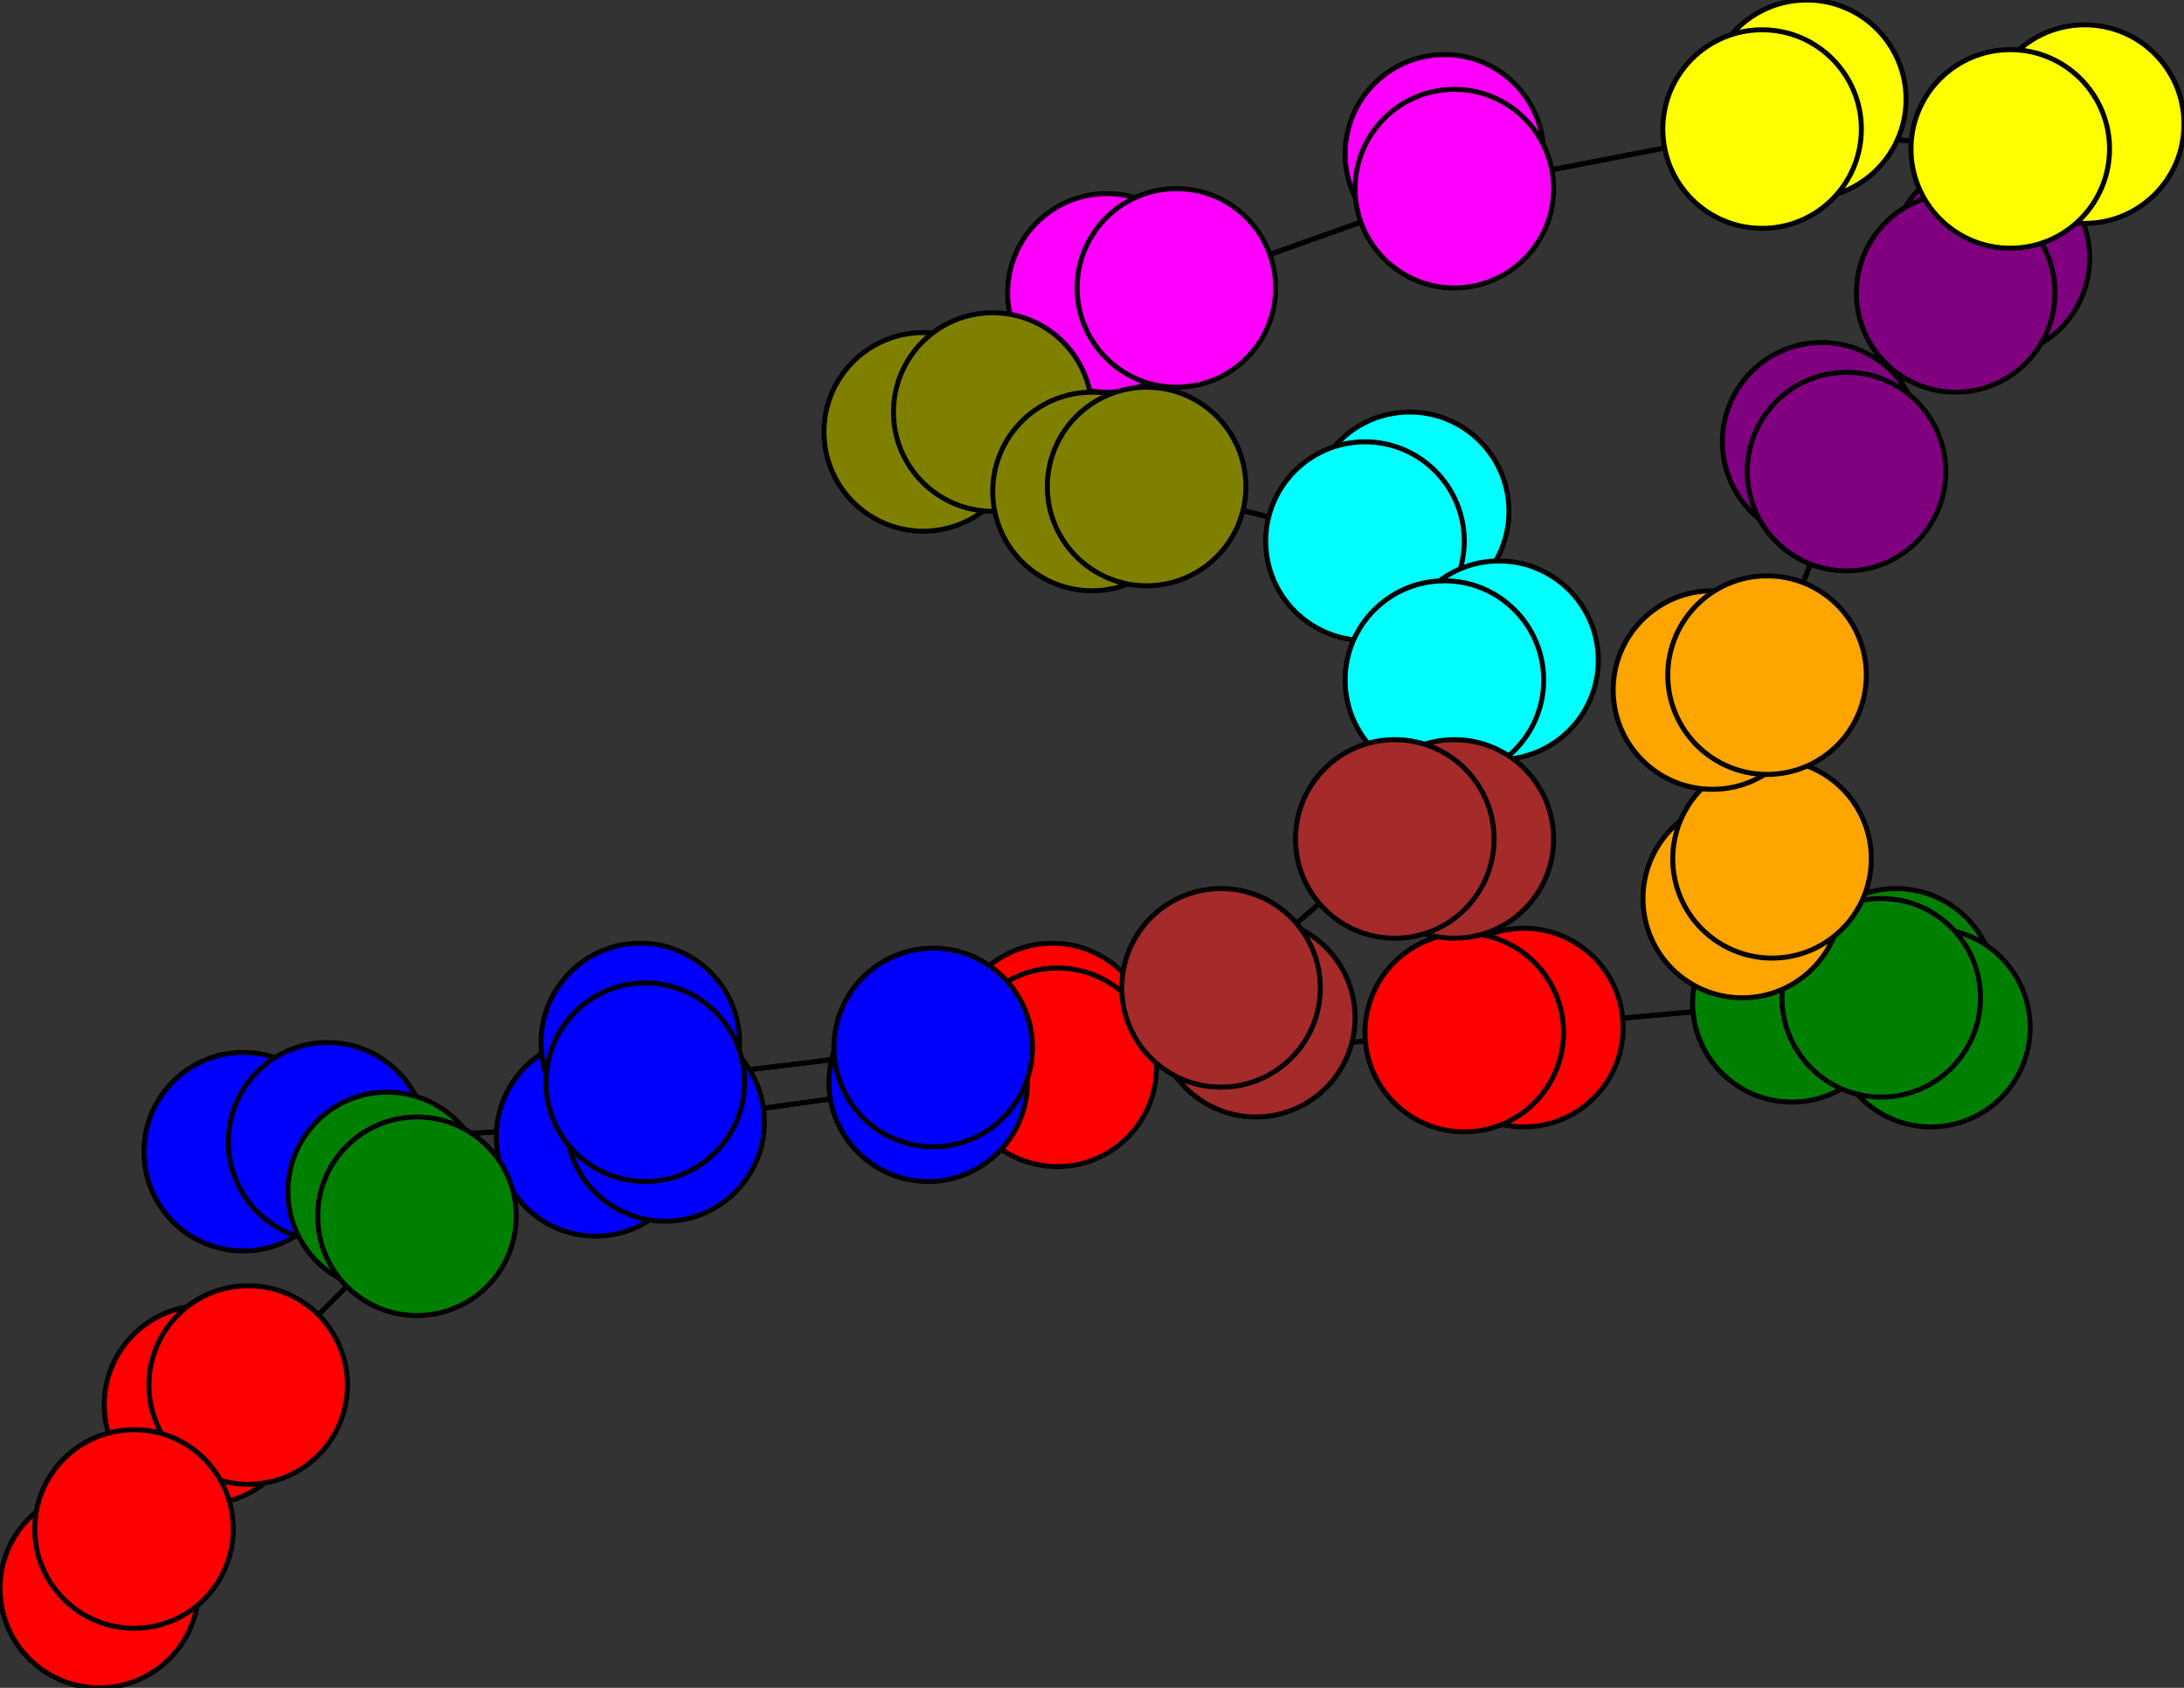 <svg width="440" height="340" xmlns="http://www.w3.org/2000/svg">
<rect width="100%" height="100%" fill="#333333" stroke="none"/>
<path stroke-width="1" stroke="black" d="M 49 232 66 230"/>
<path stroke-width="1" stroke="black" d="M 291 137 281 169"/>
<path stroke-width="1" stroke="black" d="M 291 137 302 133"/>
<path stroke-width="1" stroke="black" d="M 291 137 275 109"/>
<path stroke-width="1" stroke="black" d="M 302 133 291 137"/>
<path stroke-width="1" stroke="black" d="M 275 109 291 137"/>
<path stroke-width="1" stroke="black" d="M 275 109 284 103"/>
<path stroke-width="1" stroke="black" d="M 275 109 231 98"/>
<path stroke-width="1" stroke="black" d="M 284 103 275 109"/>
<path stroke-width="1" stroke="black" d="M 231 98 275 109"/>
<path stroke-width="1" stroke="black" d="M 293 169 281 169"/>
<path stroke-width="1" stroke="black" d="M 231 98 220 99"/>
<path stroke-width="1" stroke="black" d="M 220 99 231 98"/>
<path stroke-width="1" stroke="black" d="M 200 83 231 98"/>
<path stroke-width="1" stroke="black" d="M 200 83 186 87"/>
<path stroke-width="1" stroke="black" d="M 200 83 237 58"/>
<path stroke-width="1" stroke="black" d="M 186 87 200 83"/>
<path stroke-width="1" stroke="black" d="M 237 58 200 83"/>
<path stroke-width="1" stroke="black" d="M 237 58 223 59"/>
<path stroke-width="1" stroke="black" d="M 237 58 293 38"/>
<path stroke-width="1" stroke="black" d="M 223 59 237 58"/>
<path stroke-width="1" stroke="black" d="M 231 98 200 83"/>
<path stroke-width="1" stroke="black" d="M 281 169 291 137"/>
<path stroke-width="1" stroke="black" d="M 281 169 293 169"/>
<path stroke-width="1" stroke="black" d="M 281 169 246 199"/>
<path stroke-width="1" stroke="black" d="M 20 320 27 308"/>
<path stroke-width="1" stroke="black" d="M 50 279 27 308"/>
<path stroke-width="1" stroke="black" d="M 50 279 41 283"/>
<path stroke-width="1" stroke="black" d="M 50 279 84 245"/>
<path stroke-width="1" stroke="black" d="M 41 283 50 279"/>
<path stroke-width="1" stroke="black" d="M 84 245 50 279"/>
<path stroke-width="1" stroke="black" d="M 84 245 78 240"/>
<path stroke-width="1" stroke="black" d="M 84 245 130 218"/>
<path stroke-width="1" stroke="black" d="M 78 240 84 245"/>
<path stroke-width="1" stroke="black" d="M 130 218 84 245"/>
<path stroke-width="1" stroke="black" d="M 130 218 129 210"/>
<path stroke-width="1" stroke="black" d="M 130 218 188 211"/>
<path stroke-width="1" stroke="black" d="M 129 210 130 218"/>
<path stroke-width="1" stroke="black" d="M 188 211 130 218"/>
<path stroke-width="1" stroke="black" d="M 188 211 187 218"/>
<path stroke-width="1" stroke="black" d="M 188 211 246 199"/>
<path stroke-width="1" stroke="black" d="M 187 218 188 211"/>
<path stroke-width="1" stroke="black" d="M 246 199 188 211"/>
<path stroke-width="1" stroke="black" d="M 246 199 253 205"/>
<path stroke-width="1" stroke="black" d="M 246 199 281 169"/>
<path stroke-width="1" stroke="black" d="M 253 205 246 199"/>
<path stroke-width="1" stroke="black" d="M 293 38 237 58"/>
<path stroke-width="1" stroke="black" d="M 293 38 291 31"/>
<path stroke-width="1" stroke="black" d="M 293 38 355 26"/>
<path stroke-width="1" stroke="black" d="M 291 31 293 38"/>
<path stroke-width="1" stroke="black" d="M 379 201 389 207"/>
<path stroke-width="1" stroke="black" d="M 379 201 361 202"/>
<path stroke-width="1" stroke="black" d="M 389 207 379 201"/>
<path stroke-width="1" stroke="black" d="M 361 202 379 201"/>
<path stroke-width="1" stroke="black" d="M 361 202 382 199"/>
<path stroke-width="1" stroke="black" d="M 361 202 295 208"/>
<path stroke-width="1" stroke="black" d="M 382 199 361 202"/>
<path stroke-width="1" stroke="black" d="M 295 208 361 202"/>
<path stroke-width="1" stroke="black" d="M 295 208 307 207"/>
<path stroke-width="1" stroke="black" d="M 295 208 213 215"/>
<path stroke-width="1" stroke="black" d="M 307 207 295 208"/>
<path stroke-width="1" stroke="black" d="M 213 215 295 208"/>
<path stroke-width="1" stroke="black" d="M 213 215 212 210"/>
<path stroke-width="1" stroke="black" d="M 213 215 134 226"/>
<path stroke-width="1" stroke="black" d="M 212 210 213 215"/>
<path stroke-width="1" stroke="black" d="M 134 226 213 215"/>
<path stroke-width="1" stroke="black" d="M 134 226 120 229"/>
<path stroke-width="1" stroke="black" d="M 134 226 66 230"/>
<path stroke-width="1" stroke="black" d="M 120 229 134 226"/>
<path stroke-width="1" stroke="black" d="M 66 230 134 226"/>
<path stroke-width="1" stroke="black" d="M 66 230 49 232"/>
<path stroke-width="1" stroke="black" d="M 379 201 357 173"/>
<path stroke-width="1" stroke="black" d="M 27 308 50 279"/>
<path stroke-width="1" stroke="black" d="M 351 181 357 173"/>
<path stroke-width="1" stroke="black" d="M 357 173 351 181"/>
<path stroke-width="1" stroke="black" d="M 355 26 293 38"/>
<path stroke-width="1" stroke="black" d="M 355 26 364 20"/>
<path stroke-width="1" stroke="black" d="M 355 26 405 30"/>
<path stroke-width="1" stroke="black" d="M 364 20 355 26"/>
<path stroke-width="1" stroke="black" d="M 405 30 355 26"/>
<path stroke-width="1" stroke="black" d="M 405 30 420 25"/>
<path stroke-width="1" stroke="black" d="M 405 30 394 59"/>
<path stroke-width="1" stroke="black" d="M 420 25 405 30"/>
<path stroke-width="1" stroke="black" d="M 394 59 405 30"/>
<path stroke-width="1" stroke="black" d="M 394 59 401 52"/>
<path stroke-width="1" stroke="black" d="M 394 59 372 95"/>
<path stroke-width="1" stroke="black" d="M 401 52 394 59"/>
<path stroke-width="1" stroke="black" d="M 372 95 394 59"/>
<path stroke-width="1" stroke="black" d="M 372 95 367 89"/>
<path stroke-width="1" stroke="black" d="M 372 95 356 136"/>
<path stroke-width="1" stroke="black" d="M 367 89 372 95"/>
<path stroke-width="1" stroke="black" d="M 356 136 372 95"/>
<path stroke-width="1" stroke="black" d="M 356 136 345 139"/>
<path stroke-width="1" stroke="black" d="M 356 136 357 173"/>
<path stroke-width="1" stroke="black" d="M 345 139 356 136"/>
<path stroke-width="1" stroke="black" d="M 357 173 356 136"/>
<path stroke-width="1" stroke="black" d="M 357 173 379 201"/>
<path stroke-width="1" stroke="black" d="M 27 308 20 320"/>
<circle cx="49" cy="232" r="20.0" style="fill:blue;stroke:black;stroke-width:1.0"/>
<circle cx="66" cy="230" r="20.0" style="fill:blue;stroke:black;stroke-width:1.0"/>
<circle cx="120" cy="229" r="20.0" style="fill:blue;stroke:black;stroke-width:1.0"/>
<circle cx="134" cy="226" r="20.0" style="fill:blue;stroke:black;stroke-width:1.0"/>
<circle cx="212" cy="210" r="20.0" style="fill:red;stroke:black;stroke-width:1.0"/>
<circle cx="213" cy="215" r="20.0" style="fill:red;stroke:black;stroke-width:1.0"/>
<circle cx="307" cy="207" r="20.0" style="fill:red;stroke:black;stroke-width:1.0"/>
<circle cx="295" cy="208" r="20.0" style="fill:red;stroke:black;stroke-width:1.0"/>
<circle cx="382" cy="199" r="20.0" style="fill:green;stroke:black;stroke-width:1.0"/>
<circle cx="361" cy="202" r="20.0" style="fill:green;stroke:black;stroke-width:1.0"/>
<circle cx="389" cy="207" r="20.0" style="fill:green;stroke:black;stroke-width:1.0"/>
<circle cx="379" cy="201" r="20.0" style="fill:green;stroke:black;stroke-width:1.0"/>
<circle cx="351" cy="181" r="20.0" style="fill:orange;stroke:black;stroke-width:1.0"/>
<circle cx="357" cy="173" r="20.0" style="fill:orange;stroke:black;stroke-width:1.0"/>
<circle cx="345" cy="139" r="20.0" style="fill:orange;stroke:black;stroke-width:1.0"/>
<circle cx="356" cy="136" r="20.0" style="fill:orange;stroke:black;stroke-width:1.0"/>
<circle cx="367" cy="89" r="20.0" style="fill:purple;stroke:black;stroke-width:1.0"/>
<circle cx="372" cy="95" r="20.0" style="fill:purple;stroke:black;stroke-width:1.0"/>
<circle cx="401" cy="52" r="20.0" style="fill:purple;stroke:black;stroke-width:1.0"/>
<circle cx="394" cy="59" r="20.0" style="fill:purple;stroke:black;stroke-width:1.0"/>
<circle cx="420" cy="25" r="20.0" style="fill:yellow;stroke:black;stroke-width:1.0"/>
<circle cx="405" cy="30" r="20.0" style="fill:yellow;stroke:black;stroke-width:1.0"/>
<circle cx="364" cy="20" r="20.0" style="fill:yellow;stroke:black;stroke-width:1.0"/>
<circle cx="355" cy="26" r="20.0" style="fill:yellow;stroke:black;stroke-width:1.0"/>
<circle cx="291" cy="31" r="20.0" style="fill:fuchsia;stroke:black;stroke-width:1.0"/>
<circle cx="293" cy="38" r="20.0" style="fill:fuchsia;stroke:black;stroke-width:1.0"/>
<circle cx="223" cy="59" r="20.0" style="fill:fuchsia;stroke:black;stroke-width:1.0"/>
<circle cx="237" cy="58" r="20.0" style="fill:fuchsia;stroke:black;stroke-width:1.0"/>
<circle cx="186" cy="87" r="20.0" style="fill:olive;stroke:black;stroke-width:1.0"/>
<circle cx="200" cy="83" r="20.0" style="fill:olive;stroke:black;stroke-width:1.0"/>
<circle cx="220" cy="99" r="20.0" style="fill:olive;stroke:black;stroke-width:1.0"/>
<circle cx="231" cy="98" r="20.0" style="fill:olive;stroke:black;stroke-width:1.0"/>
<circle cx="284" cy="103" r="20.0" style="fill:aqua;stroke:black;stroke-width:1.0"/>
<circle cx="275" cy="109" r="20.0" style="fill:aqua;stroke:black;stroke-width:1.0"/>
<circle cx="302" cy="133" r="20.0" style="fill:aqua;stroke:black;stroke-width:1.0"/>
<circle cx="291" cy="137" r="20.0" style="fill:aqua;stroke:black;stroke-width:1.0"/>
<circle cx="293" cy="169" r="20.0" style="fill:brown;stroke:black;stroke-width:1.0"/>
<circle cx="281" cy="169" r="20.0" style="fill:brown;stroke:black;stroke-width:1.0"/>
<circle cx="253" cy="205" r="20.0" style="fill:brown;stroke:black;stroke-width:1.0"/>
<circle cx="246" cy="199" r="20.0" style="fill:brown;stroke:black;stroke-width:1.0"/>
<circle cx="187" cy="218" r="20.0" style="fill:blue;stroke:black;stroke-width:1.0"/>
<circle cx="188" cy="211" r="20.0" style="fill:blue;stroke:black;stroke-width:1.0"/>
<circle cx="129" cy="210" r="20.0" style="fill:blue;stroke:black;stroke-width:1.0"/>
<circle cx="130" cy="218" r="20.0" style="fill:blue;stroke:black;stroke-width:1.0"/>
<circle cx="78" cy="240" r="20.0" style="fill:green;stroke:black;stroke-width:1.0"/>
<circle cx="84" cy="245" r="20.0" style="fill:green;stroke:black;stroke-width:1.0"/>
<circle cx="41" cy="283" r="20.0" style="fill:red;stroke:black;stroke-width:1.0"/>
<circle cx="50" cy="279" r="20.0" style="fill:red;stroke:black;stroke-width:1.0"/>
<circle cx="20" cy="320" r="20.0" style="fill:red;stroke:black;stroke-width:1.0"/>
<circle cx="27" cy="308" r="20.0" style="fill:red;stroke:black;stroke-width:1.0"/>
</svg>
